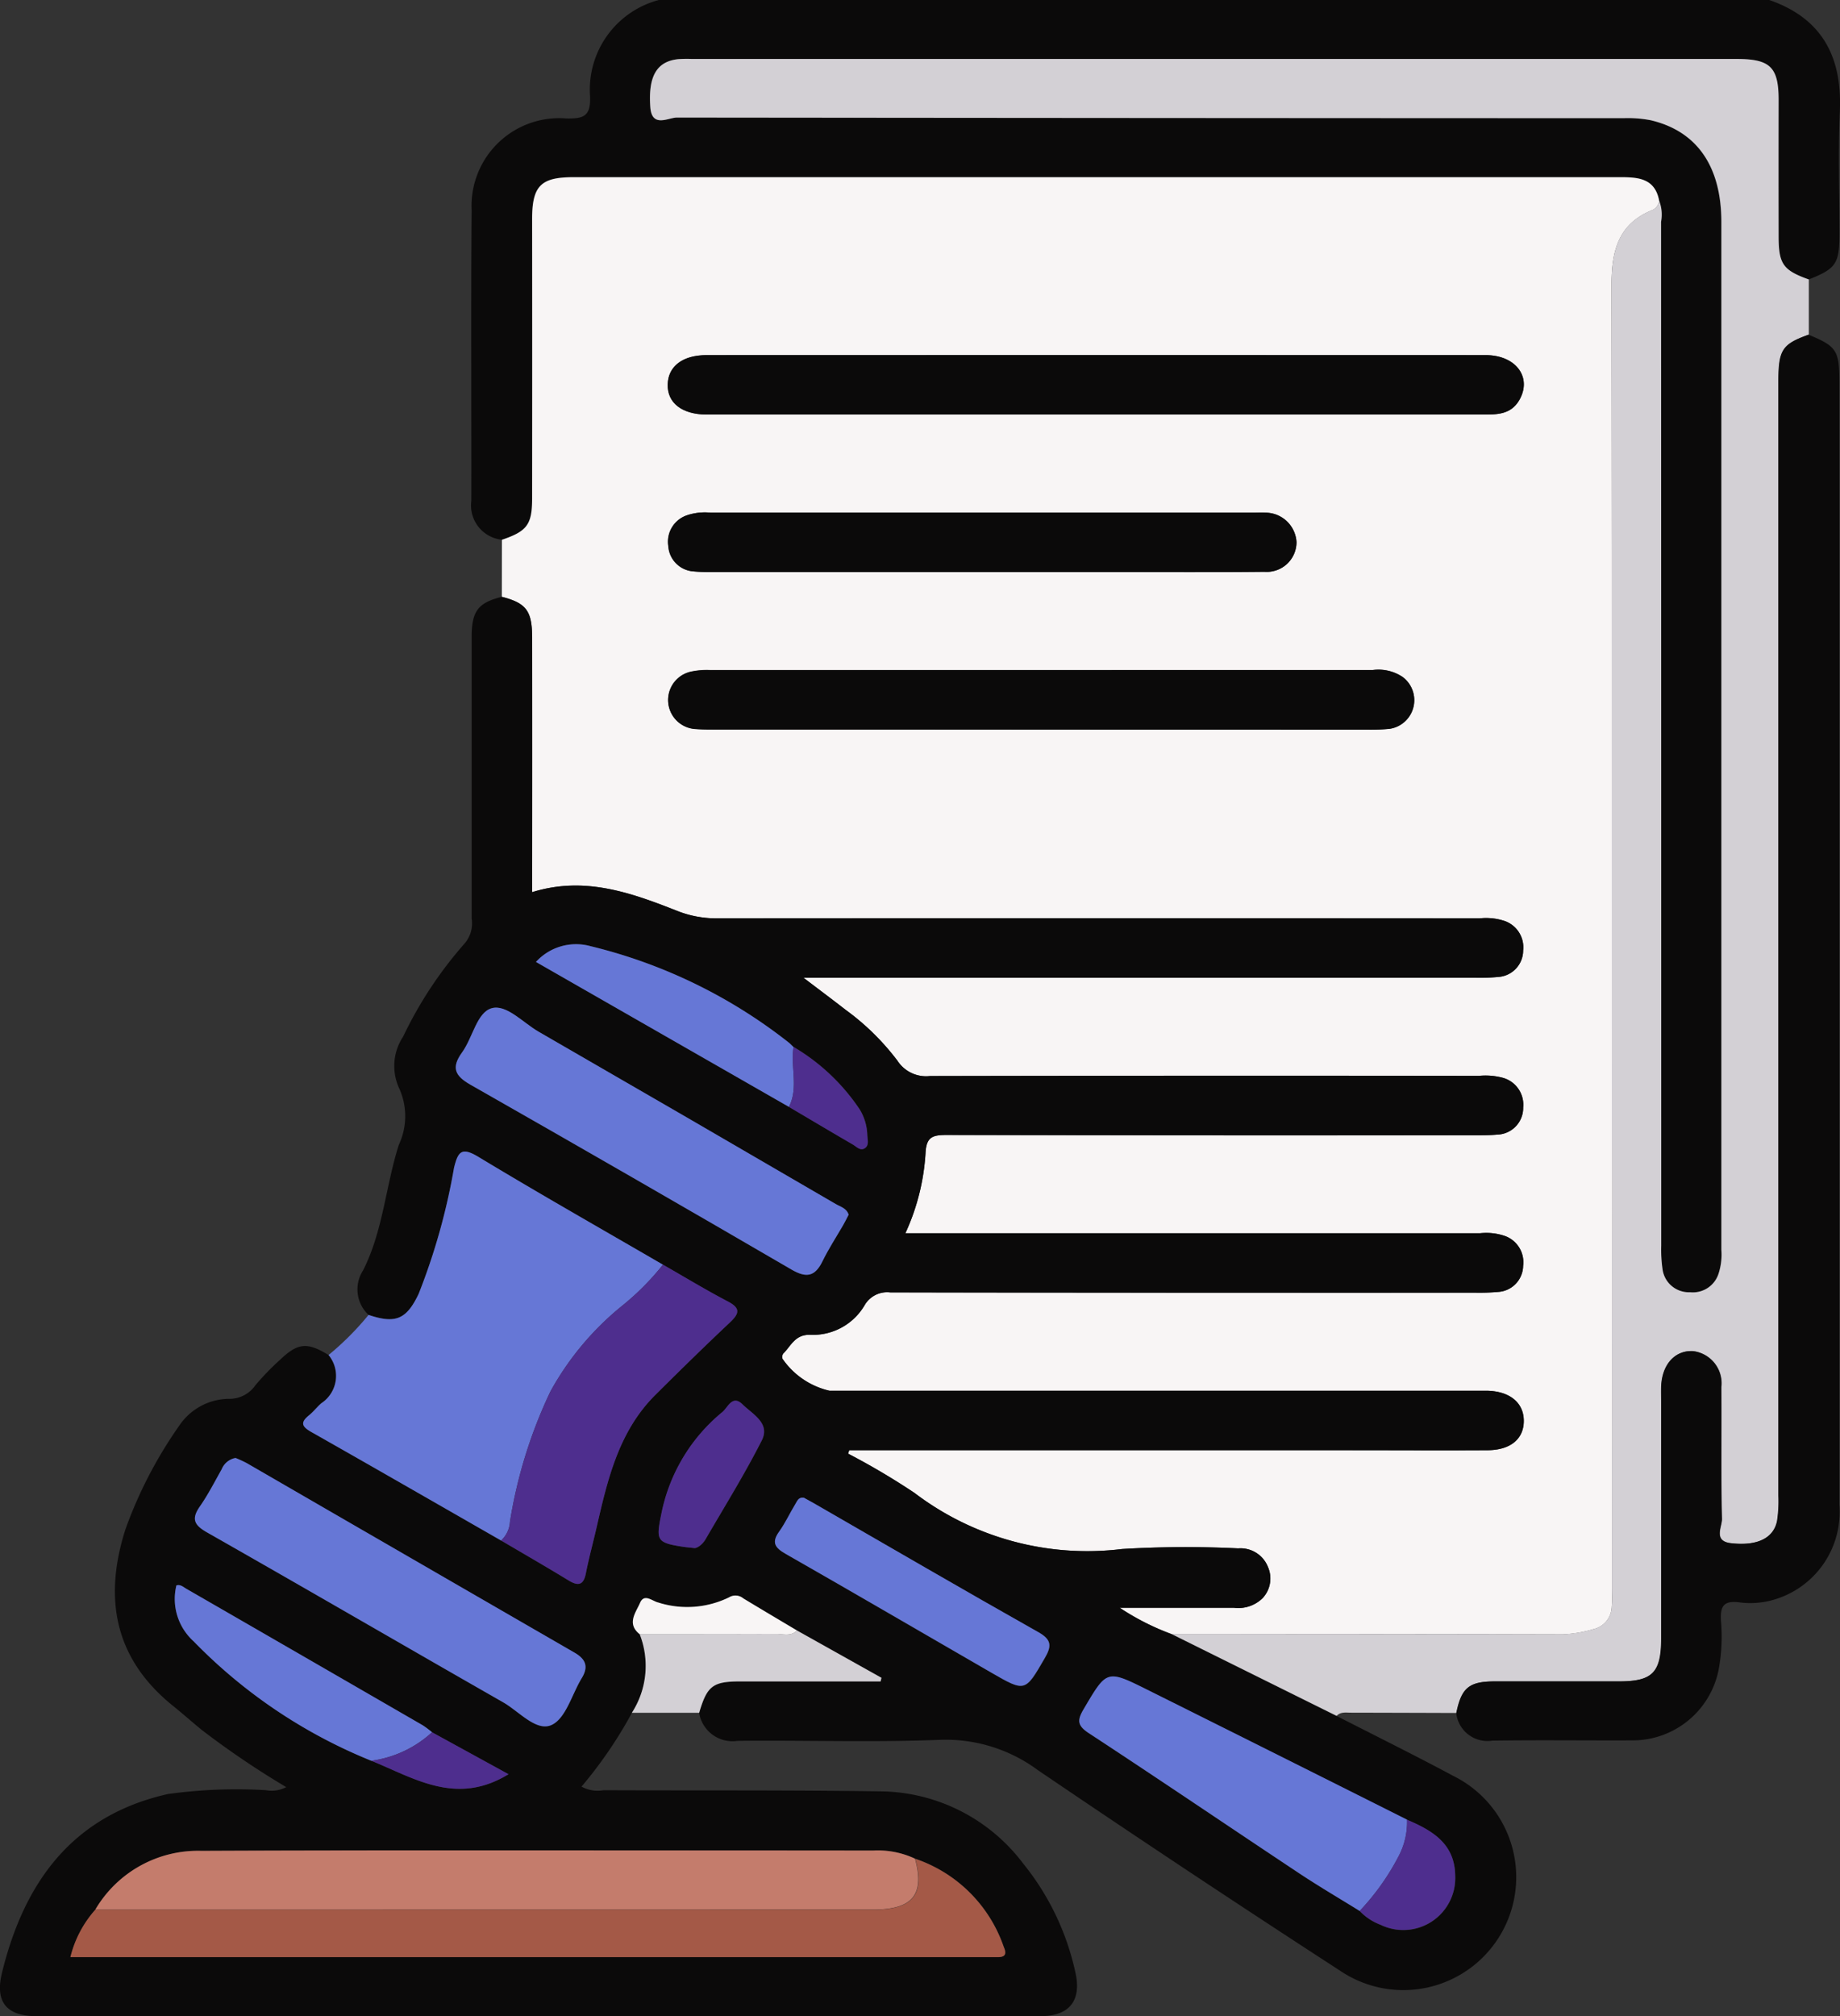 <svg xmlns="http://www.w3.org/2000/svg" width="79.628" height="87.215" viewBox="0 0 79.628 87.215">
  <rect x="0" y="0" width="79.628" height="87.215" fill="#333333" stroke="none"/>
  <g id="Grupo_115997" data-name="Grupo 115997" transform="translate(-1490.248 -788.68)">
    <path id="Trazado_173302" data-name="Trazado 173302" d="M1601.084,788.68c2.3.8,3.158,2.471,3.053,4.825-.078,1.752-.015,3.51-.016,5.265,0,1.318-.142,1.529-1.333,2-1.113-.4-1.3-.663-1.306-1.874q-.008-2.939,0-5.877c0-1.428-.355-1.787-1.813-1.787h-45.222a5.276,5.276,0,0,0-.6.009c-.921.1-1.289.745-1.194,2.07.066.92.78.454,1.152.455q20.481.042,40.964.027a5.2,5.2,0,0,1,1.181.09c2,.473,3.054,2,3.055,4.406q0,22.229,0,44.458a2.66,2.66,0,0,1-.115,1.008,1.167,1.167,0,0,1-1.242.826,1.148,1.148,0,0,1-1.19-1,5.9,5.9,0,0,1-.056-1.017q0-22.144-.007-44.288a1.68,1.68,0,0,0-.084-.918c-.179-.969-.906-1.017-1.68-1.017q-22.647,0-45.3,0c-1.419,0-1.793.376-1.793,1.817q0,6.046,0,12.091c0,1.124-.224,1.411-1.308,1.778a1.49,1.49,0,0,1-1.316-1.681c.007-4.19-.021-8.379.013-12.569a3.793,3.793,0,0,1,4.093-3.973c.767.015,1.068-.1,1.031-.971a4.008,4.008,0,0,1,2.992-4.157Z" transform="translate(-34.268)" fill="#0b0a0a"/>
    <path id="Trazado_173303" data-name="Trazado 173303" d="M1548.455,824.905c1.084-.367,1.307-.654,1.308-1.778q.007-6.045,0-12.091c0-1.44.374-1.817,1.793-1.817q22.648,0,45.3,0c.774,0,1.5.048,1.68,1.017a.5.5,0,0,1-.28.4c-1.477.587-1.781,1.761-1.78,3.223q.036,28.207.016,56.415c0,.255.016.512-.007.765a1.022,1.022,0,0,1-.791.991,5.564,5.564,0,0,1-1.332.225q-8.466-.021-16.932-.014a10.8,10.8,0,0,1-2.24-1.137c1.789,0,3.367,0,4.944,0a1.5,1.5,0,0,0,1.243-.419,1.244,1.244,0,0,0,.227-1.35,1.276,1.276,0,0,0-1.288-.8,46.507,46.507,0,0,0-5.022.027,12.355,12.355,0,0,1-8.983-2.425,30.776,30.776,0,0,0-2.875-1.7l.049-.149h21.759c1.959,0,3.918.009,5.876,0,1-.007,1.569-.5,1.552-1.3-.016-.769-.627-1.256-1.6-1.272-.2,0-.4,0-.6,0h-27.848a3.389,3.389,0,0,1-2.032-1.383.262.262,0,0,1,.03-.22c.342-.338.515-.841,1.18-.816a2.593,2.593,0,0,0,2.348-1.285,1.126,1.126,0,0,1,1.108-.549q12.647.026,25.293.011a9.319,9.319,0,0,0,1.02-.033,1.149,1.149,0,0,0,1.075-1.127,1.206,1.206,0,0,0-.774-1.287,2.48,2.48,0,0,0-1.088-.124q-11.923,0-23.845,0h-1.026a9.673,9.673,0,0,0,.871-3.451c.031-.7.285-.8.9-.8q11.455.029,22.909.012c.312,0,.625,0,.936-.028a1.156,1.156,0,0,0,1.12-1.175,1.208,1.208,0,0,0-.9-1.287,2.907,2.907,0,0,0-1.01-.08q-11.88,0-23.76.008a1.477,1.477,0,0,1-1.409-.662,10.645,10.645,0,0,0-2.241-2.2c-.545-.424-1.1-.837-1.827-1.39h1.045q14.008,0,28.018,0a8.517,8.517,0,0,0,1.02-.035,1.149,1.149,0,0,0,1.063-1.139,1.208,1.208,0,0,0-.791-1.277,2.559,2.559,0,0,0-1.089-.118q-16.521,0-33.043,0a4.565,4.565,0,0,1-1.724-.337c-1.979-.778-3.982-1.5-6.241-.795v-.977q0-5.025,0-10.05c0-1.146-.262-1.479-1.308-1.749Zm25.683-5.418q8.386,0,16.771,0c.606,0,1.2,0,1.568-.614.578-.983-.13-1.957-1.448-1.957q-16.856-.006-33.713,0c-1.043,0-1.671.486-1.685,1.277s.609,1.276,1.65,1.294c.2,0,.4,0,.6,0Zm-2.346,13.627q7.066,0,14.132,0a9.084,9.084,0,0,0,.935-.034,1.252,1.252,0,0,0,.575-2.244,1.882,1.882,0,0,0-1.294-.3q-14.345,0-28.69,0a3.229,3.229,0,0,0-.84.074,1.255,1.255,0,0,0,.2,2.472c.282.022.567.023.85.023Zm-2.6-6.813h5.874c2.128,0,4.256.011,6.384-.012a1.287,1.287,0,0,0,1.389-1.287,1.351,1.351,0,0,0-1.348-1.271c-.169-.013-.34,0-.51,0h-23.5a2.445,2.445,0,0,0-1.005.108,1.207,1.207,0,0,0-.825,1.334,1.173,1.173,0,0,0,1.111,1.1c.282.026.566.028.85.028Q1563.408,826.3,1569.2,826.3Z" transform="translate(-36.486 -12.874)" fill="#f8f5f5"/>
    <path id="Trazado_173304" data-name="Trazado 173304" d="M1511.969,857.863c1.046.27,1.306.6,1.308,1.749q.008,5.025,0,10.05v.977c2.259-.7,4.262.017,6.241.795a4.564,4.564,0,0,0,1.724.337q16.521-.012,33.043,0a2.56,2.56,0,0,1,1.09.118,1.208,1.208,0,0,1,.79,1.277,1.149,1.149,0,0,1-1.063,1.139,8.507,8.507,0,0,1-1.02.035q-14.009,0-28.018,0h-1.044c.728.553,1.282.966,1.827,1.391a10.645,10.645,0,0,1,2.241,2.2,1.477,1.477,0,0,0,1.409.662q11.88-.024,23.76-.008a2.906,2.906,0,0,1,1.01.079,1.208,1.208,0,0,1,.9,1.287,1.156,1.156,0,0,1-1.12,1.175c-.31.029-.624.028-.936.028q-11.454,0-22.909-.012c-.617,0-.87.1-.9.8a9.677,9.677,0,0,1-.871,3.451h1.026q11.923,0,23.845,0a2.482,2.482,0,0,1,1.089.124,1.207,1.207,0,0,1,.774,1.287,1.149,1.149,0,0,1-1.075,1.127,9.289,9.289,0,0,1-1.02.033q-12.647,0-25.293-.011a1.126,1.126,0,0,0-1.107.549,2.592,2.592,0,0,1-2.347,1.285c-.665-.026-.838.478-1.18.816a.262.262,0,0,0-.03.22,3.39,3.39,0,0,0,2.033,1.383h27.848c.2,0,.4,0,.6,0,.972.017,1.583.5,1.6,1.273.016.791-.557,1.288-1.552,1.3-1.958.013-3.917,0-5.876,0H1527l-.049.149a30.789,30.789,0,0,1,2.875,1.7,12.355,12.355,0,0,0,8.983,2.425,46.5,46.5,0,0,1,5.022-.027,1.276,1.276,0,0,1,1.288.8,1.244,1.244,0,0,1-.227,1.35,1.5,1.5,0,0,1-1.243.419c-1.578,0-3.156,0-4.944,0a10.807,10.807,0,0,0,2.24,1.137l7.149,3.544c1.684.862,3.383,1.7,5.049,2.594a4.885,4.885,0,1,1-4.908,8.421q-6.581-4.267-13.073-8.673a6.707,6.707,0,0,0-4.237-1.31c-2.915.116-5.838.013-8.757.044a1.461,1.461,0,0,1-1.663-1.208c.344-1.168.591-1.358,1.788-1.358q3.032,0,6.065,0l.036-.157-3.655-2.046c-.775-.462-1.552-.921-2.324-1.389a.53.53,0,0,0-.619-.045,4.13,4.13,0,0,1-3.056.225c-.259-.056-.6-.424-.793.01s-.59.9-.019,1.357a3.745,3.745,0,0,1-.337,3.407,18.734,18.734,0,0,1-2.177,3.183,1.431,1.431,0,0,0,.948.157c4.03.017,8.06-.01,12.089.05a7.832,7.832,0,0,1,6.07,3.114,11.279,11.279,0,0,1,2.26,4.693c.291,1.244-.253,1.917-1.515,1.917q-21.713,0-43.425,0c-1.3,0-1.82-.6-1.507-1.877.954-3.9,3.035-6.8,7.176-7.731a21.527,21.527,0,0,1,4.244-.168,1.346,1.346,0,0,0,.881-.132,37.707,37.707,0,0,1-3.652-2.471c-.418-.34-.819-.7-1.239-1.037-2.542-2.042-3.02-4.641-2.072-7.631a18.816,18.816,0,0,1,2.335-4.5,2.615,2.615,0,0,1,2.17-1.158,1.357,1.357,0,0,0,1.122-.586,11.337,11.337,0,0,1,1.065-1.1c.774-.74,1.178-.774,2.1-.21a1.416,1.416,0,0,1-.311,2.085c-.191.166-.349.372-.545.532-.389.316-.282.491.112.715,2.744,1.554,5.476,3.127,8.212,4.694.973.573,1.952,1.136,2.915,1.724.428.262.652.211.755-.31.132-.664.311-1.319.463-1.979.477-2.075.957-4.153,2.544-5.732,1.063-1.059,2.137-2.109,3.229-3.138.413-.389.463-.618-.1-.91-.951-.5-1.871-1.055-2.8-1.587-2.663-1.547-5.343-3.066-7.978-4.659-.73-.441-.889-.248-1.064.471a27.56,27.56,0,0,1-1.53,5.449c-.528,1.11-1,1.3-2.168.911a1.508,1.508,0,0,1-.241-1.92c.866-1.7.978-3.638,1.549-5.435a2.912,2.912,0,0,0,0-2.484,2.3,2.3,0,0,1,.188-2.2,17.431,17.431,0,0,1,2.653-4.02,1.331,1.331,0,0,0,.312-1.092q0-6.083,0-12.165C1510.659,858.476,1510.94,858.117,1511.969,857.863Zm12.624,19.48-.181-.175a22.36,22.36,0,0,0-8.61-4.193,2.345,2.345,0,0,0-2.359.683l10.948,6.27c.92.542,1.838,1.09,2.763,1.622.159.091.331.3.53.159.18-.125.11-.365.1-.553a2.247,2.247,0,0,0-.33-1.123,8.847,8.847,0,0,0-2.859-2.7Zm-18.278,30.87c1.864.755,3.683,1.966,5.94.583l-3.309-1.814a4.251,4.251,0,0,0-.4-.3q-5.108-2.954-10.221-5.9c-.14-.081-.271-.209-.442-.151a2.464,2.464,0,0,0,.742,2.414A22.458,22.458,0,0,0,1506.315,908.213Zm42.775,6.5a2.4,2.4,0,0,0,.905.6,2.248,2.248,0,0,0,3.231-2.1c-.008-1.409-.985-1.975-2.086-2.444q-5.615-2.809-11.23-5.616c-1.777-.886-1.76-.867-2.762.827-.29.49-.284.715.227,1.05,3.056,2,6.08,4.055,9.125,6.076C1547.346,913.661,1548.226,914.175,1549.09,914.711Zm-19.237-2.261a3.781,3.781,0,0,0-1.809-.352q-4.207,0-8.414-.005c-6.884,0-13.768-.013-20.652.018a5.152,5.152,0,0,0-4.6,2.544,4.785,4.785,0,0,0-1.079,2.049h39.716c.114,0,.227,0,.34,0,.319.012.5-.058.333-.436A6.123,6.123,0,0,0,1529.853,912.45Zm-2.881-27.857c-.085-.284-.353-.346-.563-.468q-6.423-3.729-12.851-7.45c-.676-.389-1.4-1.2-2.037-1.016s-.821,1.275-1.282,1.914-.312,1.008.361,1.391q6.969,3.969,13.9,8c.647.376,1.017.3,1.341-.362.26-.533.589-1.032.885-1.547C1526.812,884.911,1526.886,884.759,1526.972,884.593Zm-26.53,10.523a.8.8,0,0,0-.6.487c-.3.542-.59,1.1-.944,1.609-.385.553-.24.812.325,1.133,4.278,2.429,8.53,4.9,12.8,7.341.69.394,1.436,1.285,2.1.977.614-.285.874-1.322,1.3-2.022.3-.491.186-.817-.315-1.105q-7.093-4.086-14.174-8.192A5.23,5.23,0,0,0,1500.443,895.116Zm24.6,1.724c-.252-.042-.3.158-.379.292-.235.387-.425.8-.689,1.17-.343.477-.182.7.282.967,2.974,1.7,5.93,3.425,8.9,5.137,1.473.85,1.461.836,2.311-.629.294-.506.314-.789-.274-1.121-3.254-1.834-6.482-3.714-9.72-5.579C1525.319,896.992,1525.169,896.913,1525.039,896.84Zm-4.753,2.171c.11.019.348-.127.5-.389.822-1.415,1.688-2.807,2.427-4.265.379-.748-.4-1.136-.833-1.562s-.632.131-.865.327a7.6,7.6,0,0,0-2.647,4.409c-.236,1.15-.213,1.25.954,1.428C1519.906,898.972,1519.99,898.979,1520.286,899.011Z" transform="translate(0 -43.366)" fill="#0b0a0a"/>
    <path id="Trazado_173305" data-name="Trazado 173305" d="M1595.34,867.19l-7.149-3.544q8.466,0,16.932.014a5.576,5.576,0,0,0,1.332-.225,1.023,1.023,0,0,0,.791-.991c.023-.253.007-.51.007-.765q0-28.208-.016-56.415c0-1.463.3-2.636,1.78-3.223a.5.5,0,0,0,.28-.4,1.68,1.68,0,0,1,.084.918q.007,22.143.007,44.288a5.9,5.9,0,0,0,.056,1.017,1.148,1.148,0,0,0,1.19,1,1.167,1.167,0,0,0,1.242-.826,2.661,2.661,0,0,0,.115-1.008q0-22.229,0-44.458c0-2.41-1.052-3.934-3.055-4.406a5.213,5.213,0,0,0-1.181-.09q-20.482-.006-40.964-.027c-.372,0-1.086.465-1.152-.455-.095-1.325.273-1.966,1.194-2.07a5.29,5.29,0,0,1,.6-.009h45.222c1.457,0,1.815.358,1.813,1.787q-.005,2.939,0,5.877c0,1.211.193,1.474,1.306,1.874v2.387c-1.149.412-1.307.655-1.307,2.042q0,24.087,0,48.174a5.662,5.662,0,0,1-.058,1.1c-.151.756-.878,1.094-2,.963-.777-.091-.382-.7-.39-1.049-.045-1.9-.01-3.8-.026-5.7a1.4,1.4,0,0,0-1.239-1.561c-.771-.031-1.318.578-1.359,1.518-.01.227,0,.454,0,.681q0,5.107,0,10.214c0,1.5-.374,1.875-1.838,1.875-1.787,0-3.574,0-5.362,0-1.118,0-1.444.272-1.667,1.367q-2.271-.008-4.542-.013C1595.756,867.054,1595.52,867,1595.34,867.19Z" transform="translate(-47.248 -4.284)" fill="#d3d0d5"/>
    <path id="Trazado_173306" data-name="Trazado 173306" d="M1659.129,887.105c.224-1.095.55-1.365,1.667-1.367,1.787,0,3.575,0,5.362,0,1.464,0,1.837-.378,1.838-1.875q0-5.107,0-10.214c0-.227-.007-.454,0-.681.04-.94.588-1.549,1.359-1.518a1.4,1.4,0,0,1,1.239,1.561c.016,1.9-.018,3.8.026,5.7.008.346-.387.958.39,1.049,1.121.131,1.848-.207,2-.963a5.662,5.662,0,0,0,.058-1.1q0-24.087,0-48.174c0-1.387.158-1.63,1.307-2.042,1.207.495,1.333.681,1.333,2.006q0,24.291,0,48.582a3.952,3.952,0,0,1-2.923,4.158,3.606,3.606,0,0,1-1.431.087c-.679-.079-.8.2-.769.8a7.764,7.764,0,0,1-.1,2.115,3.793,3.793,0,0,1-3.753,3.059c-2.013.008-4.027-.019-6.04.011A1.358,1.358,0,0,1,1659.129,887.105Z" transform="translate(-105.861 -24.322)" fill="#0b0a0a"/>
    <path id="Trazado_173307" data-name="Trazado 173307" d="M1533.973,939c-2.736-1.567-5.469-3.14-8.212-4.694-.394-.224-.5-.4-.112-.715.2-.16.354-.366.545-.532a1.416,1.416,0,0,0,.311-2.085,12.376,12.376,0,0,0,1.731-1.735c1.164.393,1.64.2,2.168-.911a27.562,27.562,0,0,0,1.53-5.449c.175-.719.335-.911,1.064-.471,2.635,1.593,5.315,3.112,7.978,4.659a11.412,11.412,0,0,1-1.793,1.8,12.547,12.547,0,0,0-3.075,3.681,20.665,20.665,0,0,0-1.753,5.638A1.2,1.2,0,0,1,1533.973,939Z" transform="translate(-22.038 -83.679)" fill="#6677d6"/>
    <path id="Trazado_173308" data-name="Trazado 173308" d="M1570.67,977.691l3.655,2.046-.036.157q-3.033,0-6.065,0c-1.2,0-1.444.19-1.788,1.358l-2.913,0a3.745,3.745,0,0,0,.337-3.407c1.976,0,3.951,0,5.926-.007C1570.083,977.841,1570.413,977.956,1570.67,977.691Z" transform="translate(-45.931 -118.479)" fill="#d3d0d5"/>
    <path id="Trazado_173309" data-name="Trazado 173309" d="M1586.195,832.415h-16.26c-.2,0-.4,0-.6,0-1.041-.018-1.664-.507-1.65-1.294s.641-1.277,1.685-1.277q16.857,0,33.713,0c1.318,0,2.026.974,1.448,1.957-.363.618-.962.615-1.568.614Q1594.58,832.414,1586.195,832.415Z" transform="translate(-48.542 -25.802)" fill="#0b0a0a"/>
    <path id="Trazado_173310" data-name="Trazado 173310" d="M1583.873,868.931h-14.132c-.283,0-.568,0-.85-.023a1.255,1.255,0,0,1-.2-2.472,3.229,3.229,0,0,1,.84-.074q14.345-.005,28.69-.005a1.882,1.882,0,0,1,1.294.3,1.252,1.252,0,0,1-.575,2.244,9.067,9.067,0,0,1-.935.034Q1590.94,868.932,1583.873,868.931Z" transform="translate(-48.567 -48.69)" fill="#0b0a0a"/>
    <path id="Trazado_173311" data-name="Trazado 173311" d="M1581.274,850.669q-5.789,0-11.577,0c-.284,0-.568,0-.85-.028a1.173,1.173,0,0,1-1.111-1.1,1.206,1.206,0,0,1,.825-1.334,2.446,2.446,0,0,1,1.006-.108h23.495c.17,0,.342-.01.51,0a1.351,1.351,0,0,1,1.348,1.271,1.287,1.287,0,0,1-1.388,1.287c-2.128.023-4.256.011-6.385.012Z" transform="translate(-48.563 -37.242)" fill="#0b0a0a"/>
    <path id="Trazado_173312" data-name="Trazado 173312" d="M1501.3,1005.745a5.152,5.152,0,0,1,4.6-2.544c6.884-.031,13.768-.017,20.652-.018q4.207,0,8.414.005a3.781,3.781,0,0,1,1.809.352c.414,1.523-.084,2.171-1.694,2.2-.2,0-.4,0-.6,0Z" transform="translate(-6.929 -134.457)" fill="#c47c6c"/>
    <path id="Trazado_173313" data-name="Trazado 173313" d="M1499.49,1006.35l33.19,0c.2,0,.4,0,.6,0,1.609-.031,2.108-.679,1.694-2.2a6.123,6.123,0,0,1,3.83,3.818c.167.378-.014.448-.333.436-.113,0-.227,0-.34,0H1498.41A4.787,4.787,0,0,1,1499.49,1006.35Z" transform="translate(-5.116 -135.062)" fill="#a45947"/>
    <path id="Trazado_173314" data-name="Trazado 173314" d="M1560.1,914.443c-.087.166-.16.318-.245.465-.3.516-.625,1.015-.885,1.547-.324.665-.695.738-1.341.362q-6.932-4.035-13.9-8c-.673-.383-.832-.738-.361-1.391s.64-1.729,1.281-1.914,1.361.627,2.037,1.016q6.435,3.709,12.851,7.45C1559.745,914.1,1560.013,914.159,1560.1,914.443Z" transform="translate(-33.126 -73.217)" fill="#6677d6"/>
    <path id="Trazado_173315" data-name="Trazado 173315" d="M1514.608,957.693a5.215,5.215,0,0,1,.493.227q7.087,4.1,14.173,8.192c.5.288.613.615.315,1.105-.426.7-.686,1.738-1.3,2.023-.663.308-1.409-.583-2.1-.977-4.272-2.439-8.525-4.912-12.8-7.341-.565-.321-.71-.58-.325-1.133.354-.509.639-1.067.944-1.609A.8.8,0,0,1,1514.608,957.693Z" transform="translate(-14.166 -105.944)" fill="#6677d6"/>
    <path id="Trazado_173316" data-name="Trazado 173316" d="M1627.548,993.164c-.864-.536-1.743-1.05-2.591-1.613-3.044-2.021-6.068-4.073-9.125-6.076-.51-.334-.516-.56-.226-1.05,1-1.693.985-1.712,2.762-.827q5.619,2.8,11.23,5.616a3.157,3.157,0,0,1-.347,1.549A10.461,10.461,0,0,1,1627.548,993.164Z" transform="translate(-78.458 -121.819)" fill="#6677d6"/>
    <path id="Trazado_173317" data-name="Trazado 173317" d="M1548.365,947.219a1.2,1.2,0,0,0,.383-.815,20.67,20.67,0,0,1,1.753-5.638,12.545,12.545,0,0,1,3.075-3.681,11.413,11.413,0,0,0,1.793-1.8c.933.533,1.852,1.092,2.8,1.588.561.292.511.521.1.91-1.093,1.028-2.166,2.078-3.229,3.137-1.586,1.579-2.067,3.656-2.543,5.732-.152.66-.331,1.315-.463,1.979-.1.521-.327.572-.755.311C1550.317,948.355,1549.338,947.793,1548.365,947.219Z" transform="translate(-36.43 -91.899)" fill="#4e2e8e"/>
    <path id="Trazado_173318" data-name="Trazado 173318" d="M1581.378,962.3c.131.072.28.152.427.237,3.238,1.864,6.465,3.745,9.72,5.579.588.332.568.615.274,1.121-.85,1.464-.838,1.479-2.311.629-2.966-1.712-5.922-3.439-8.9-5.137-.464-.265-.625-.491-.282-.967.263-.366.453-.783.688-1.17C1581.081,962.462,1581.126,962.262,1581.378,962.3Z" transform="translate(-56.339 -108.831)" fill="#6677d6"/>
    <path id="Trazado_173319" data-name="Trazado 173319" d="M1519.007,980.028a22.456,22.456,0,0,1-7.691-5.17,2.465,2.465,0,0,1-.742-2.414c.171-.058.3.07.442.151q5.113,2.947,10.221,5.9a4.2,4.2,0,0,1,.4.3A4.827,4.827,0,0,1,1519.007,980.028Z" transform="translate(-12.692 -115.181)" fill="#6677d6"/>
    <path id="Trazado_173320" data-name="Trazado 173320" d="M1563.351,905.185l-10.948-6.27a2.344,2.344,0,0,1,2.359-.683,22.36,22.36,0,0,1,8.61,4.193l.181.175,0-.006C1563.412,903.452,1563.777,904.349,1563.351,905.185Z" transform="translate(-38.961 -68.623)" fill="#6677d6"/>
    <path id="Trazado_173321" data-name="Trazado 173321" d="M1568.163,957.425c-.3-.032-.381-.039-.464-.052-1.167-.177-1.19-.278-.954-1.428a7.605,7.605,0,0,1,2.647-4.409c.234-.2.427-.757.865-.327s1.212.814.833,1.562c-.739,1.457-1.605,2.85-2.427,4.265C1568.511,957.3,1568.273,957.443,1568.163,957.425Z" transform="translate(-47.877 -101.78)" fill="#4e2e8e"/>
    <path id="Trazado_173322" data-name="Trazado 173322" d="M1647.932,1003.572a10.458,10.458,0,0,0,1.7-2.4,3.154,3.154,0,0,0,.347-1.549c1.1.469,2.077,1.035,2.086,2.444a2.248,2.248,0,0,1-3.231,2.1A2.4,2.4,0,0,1,1647.932,1003.572Z" transform="translate(-98.842 -132.227)" fill="#4e2e8e"/>
    <path id="Trazado_173323" data-name="Trazado 173323" d="M1570.744,975.147c-.257.265-.587.151-.884.152-1.975.01-3.951.006-5.926.007-.571-.456-.163-.937.019-1.357s.534-.066.793-.01a4.131,4.131,0,0,0,3.056-.225.53.53,0,0,1,.619.045C1569.192,974.226,1569.968,974.685,1570.744,975.147Z" transform="translate(-46.005 -115.935)" fill="#f8f5f5"/>
    <path id="Trazado_173324" data-name="Trazado 173324" d="M1581.742,912.642c.426-.836.061-1.733.2-2.592a8.849,8.849,0,0,1,2.859,2.7,2.243,2.243,0,0,1,.33,1.123c.014.188.084.428-.1.553-.2.138-.371-.067-.53-.159C1583.579,913.731,1582.662,913.184,1581.742,912.642Z" transform="translate(-57.352 -76.079)" fill="#4e2e8e"/>
    <path id="Trazado_173325" data-name="Trazado 173325" d="M1533.305,990.723a4.827,4.827,0,0,0,2.631-1.232l3.309,1.814C1536.988,992.689,1535.169,991.478,1533.305,990.723Z" transform="translate(-26.99 -125.876)" fill="#4e2e8e"/>
    <path id="Trazado_173326" data-name="Trazado 173326" d="M1581.981,909.772l-.181-.175Z" transform="translate(-57.388 -75.795)" fill="#a45947"/>
  </g>
</svg>
